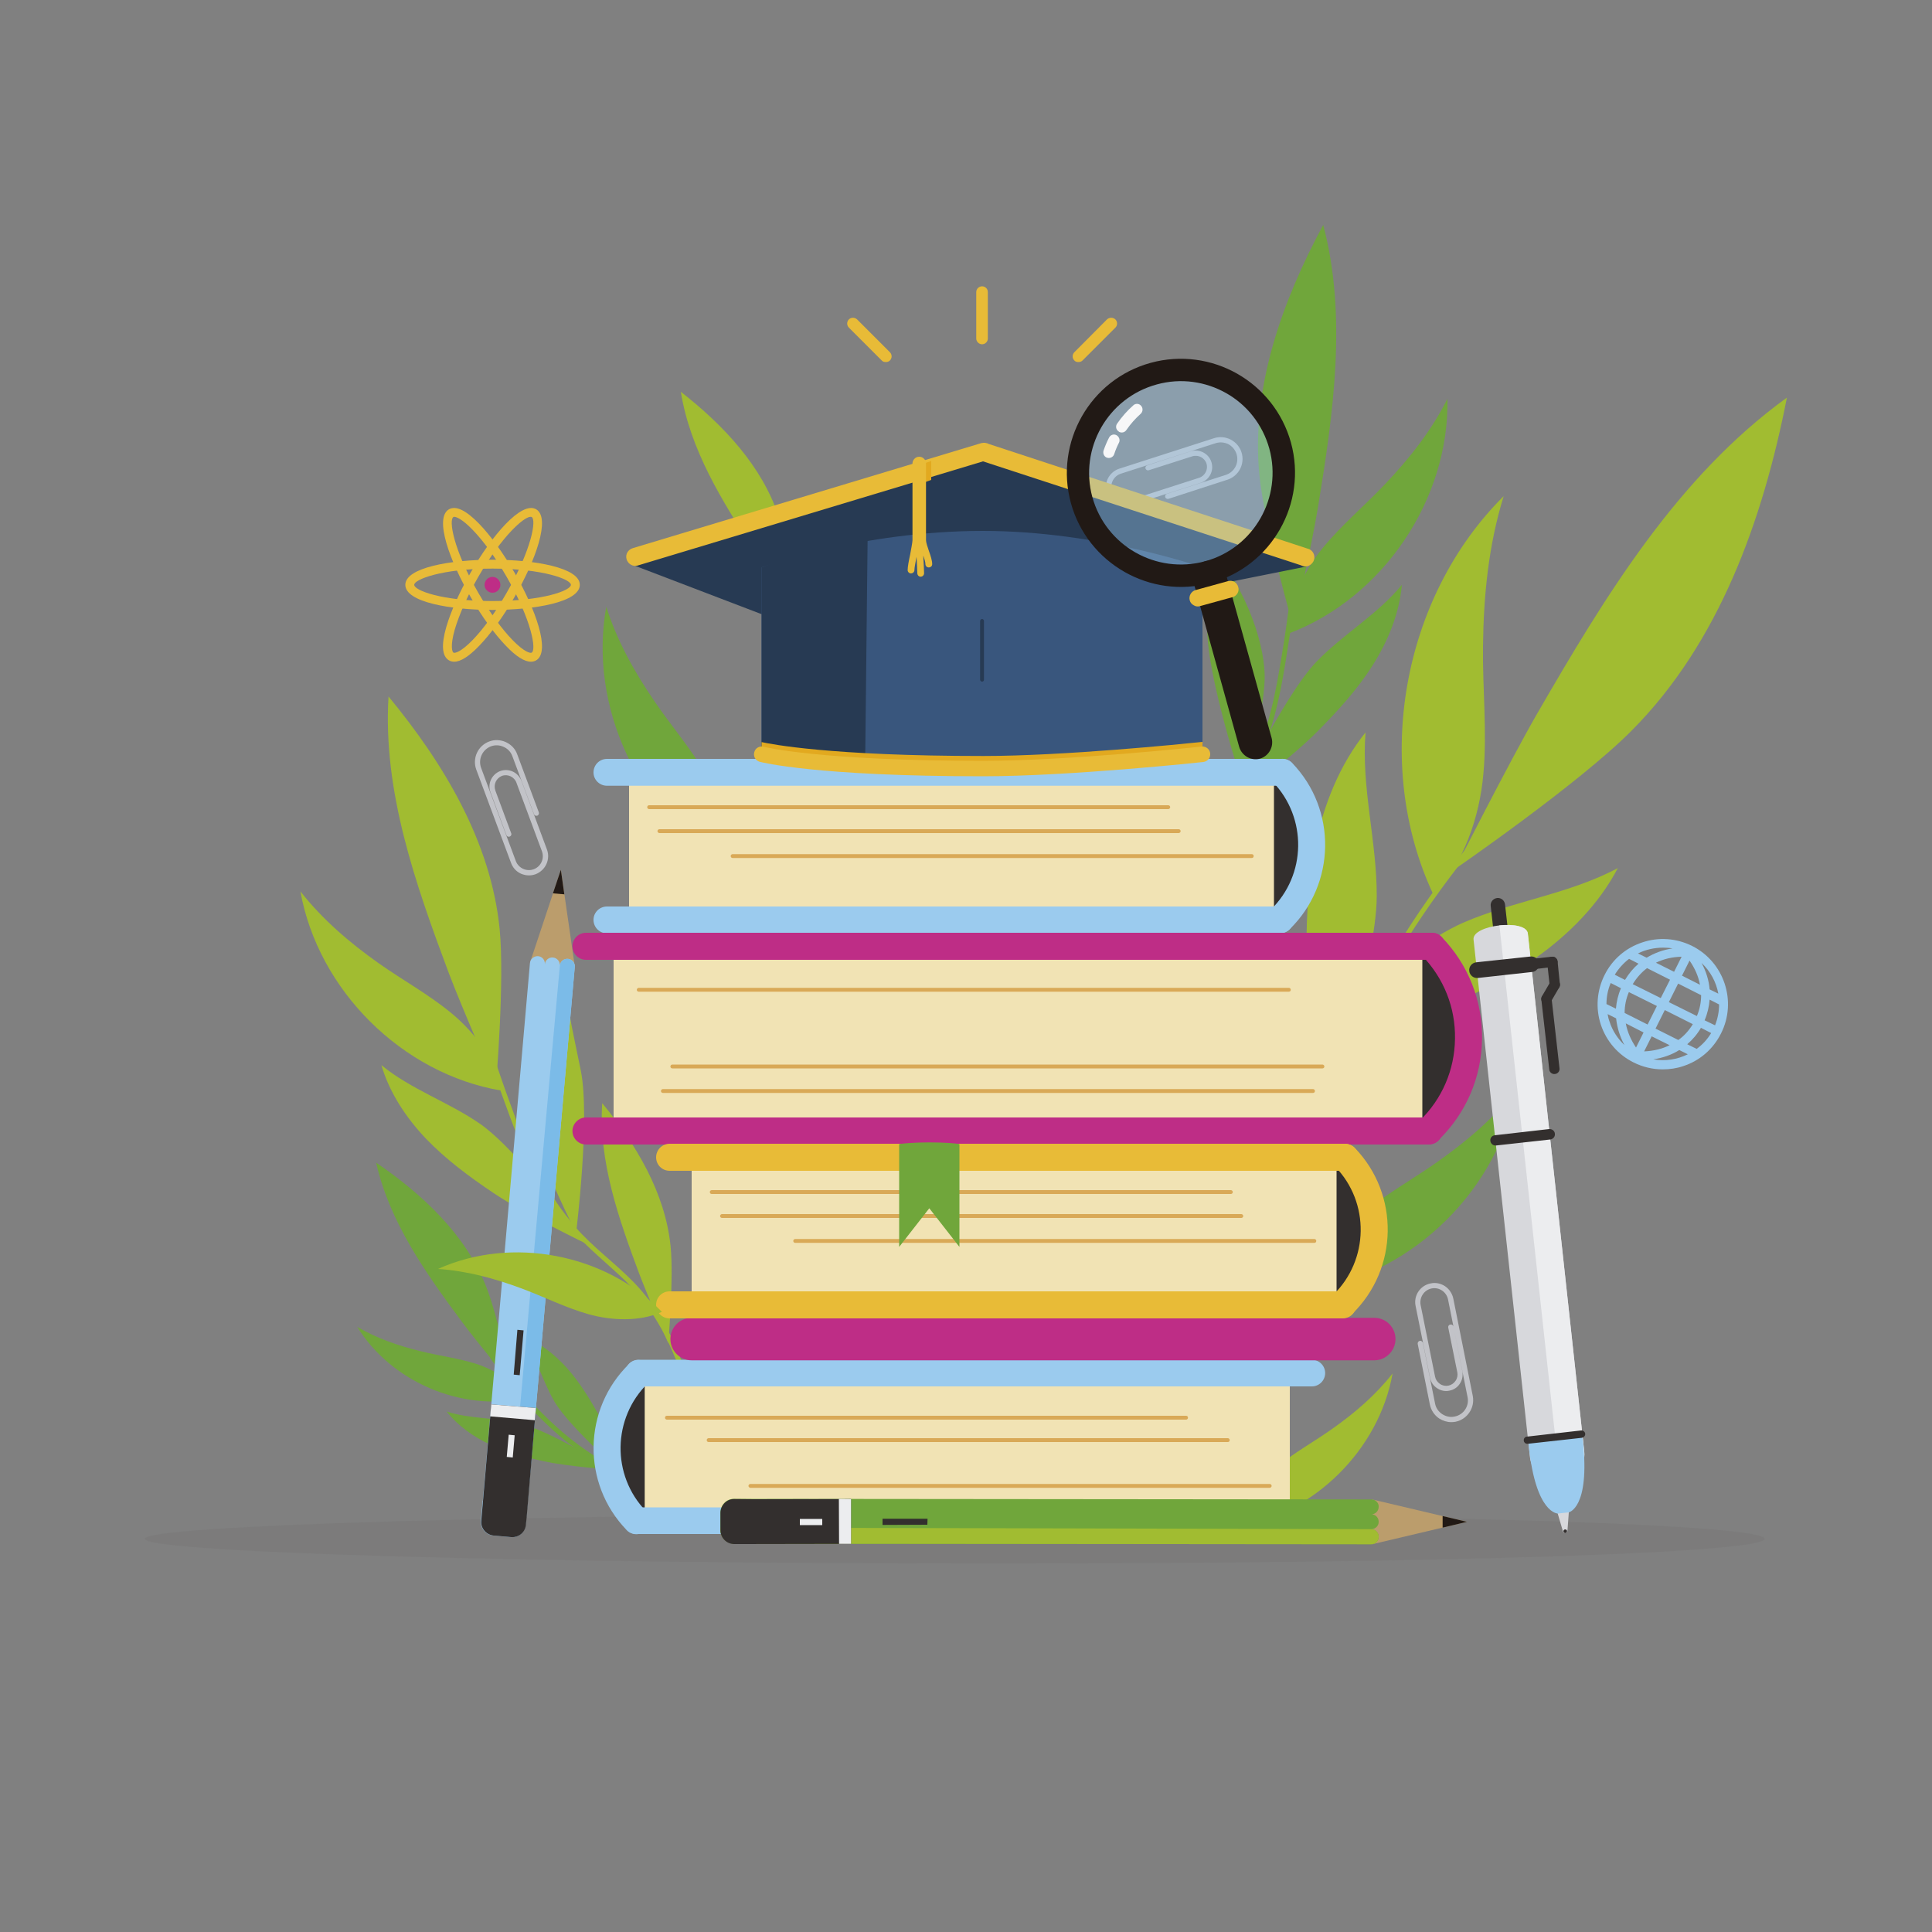 <svg version="1.2" xmlns="http://www.w3.org/2000/svg" viewBox="0 0 1000 1000" width="1000" height="1000">
	<rect x="0" y="0" width="1000" height="1000" fill="#808080" stroke="none"/>
	<title>2473536-ai</title>
	<style>
		.s0 { opacity: .1;fill: #332f2e } 
		.s1 { fill: #c2c3c8 } 
		.s2 { fill: #70a63b } 
		.s3 { fill: #a1bc31 } 
		.s4 { fill: #332f2e } 
		.s5 { fill: #9bcbee } 
		.s6 { fill: #f1e3b4 } 
		.s7 { fill: #d9a957 } 
		.s8 { fill: #be2d86 } 
		.s9 { fill: #e8bb37 } 
		.s10 { fill: #bb9d6c } 
		.s11 { fill: #211915 } 
		.s12 { fill: #7bbbe8 } 
		.s13 { fill: #ecedef } 
		.s14 { fill: #273a53 } 
		.s15 { fill: #e2a91f } 
		.s16 { fill: #39567d } 
		.s17 { fill: #d7d8dc } 
		.s18 { fill: #f7f7f8 } 
	</style>
	<g id="BACKGROUND">
		<g id="&lt;Group&gt;">
		</g>
	</g>
	<g id="OBJECTS">
		<g id="&lt;Group&gt;" style="opacity: .5">
			<path id="&lt;Path&gt;" class="s0" d="m913.4 796.5c0 7.1-156.6 12.8-399.2 12.8-242.6 0-439.3-5.7-439.3-12.8 0-7.1 196.7-12.8 439.3-12.8 242.6 0 399.2 5.7 399.2 12.8z"/>
		</g>
		<g id="&lt;Group&gt;">
			<g id="&lt;Group&gt;">
				<path id="&lt;Path&gt;" class="s1" d="m582.4 262c-4.2 0-8.1-2.7-9.5-6.9-1.7-5.2 1.2-10.8 6.4-12.5l49.1-15.8c5.9-1.9 12.3 1.4 14.2 7.3 1.9 6-1.4 12.3-7.3 14.2l-30.5 9.9c-0.7 0.2-1.5-0.2-1.7-0.9-0.2-0.7 0.2-1.5 0.9-1.7l30.5-9.8c4.5-1.5 7-6.3 5.5-10.9-0.7-2.1-2.2-3.9-4.2-5-2.1-1-4.4-1.2-6.6-0.5l-49.1 15.8c-3.7 1.2-5.8 5.3-4.6 9.1 1.2 3.8 5.3 5.8 9.1 4.6l36.1-11.6c3-1 4.7-4.3 3.8-7.3-1-3.1-4.3-4.8-7.4-3.8l-22.5 7.2c-0.7 0.2-1.4-0.1-1.7-0.9-0.2-0.7 0.2-1.4 0.9-1.6l22.5-7.3c4.5-1.4 9.3 1.1 10.7 5.5 1.5 4.5-1 9.3-5.5 10.8l-36.1 11.6q-1.5 0.5-3 0.5z"/>
			</g>
			<g id="&lt;Group&gt;">
				<g id="&lt;Group&gt;">
					<path id="&lt;Path&gt;" class="s2" d="m264.7 716.1c0 0-17.8-21.4-25.5-31.8-18.8-25.3-37.6-51.8-44.5-82.5 23.9 16.3 46.1 37 56.8 63.8 6.5 16.2 13.2 50.5 13.2 50.5z"/>
				</g>
				<g id="&lt;Group&gt;">
					<g id="&lt;Group&gt;">
						<path id="&lt;Path&gt;" class="s2" d="m343.5 769c-37.7-9.2-65.5-36.4-87.5-67-0.9-1.3-3.1-0.1-2.1 1.2 22.3 31.2 50.6 58.8 88.9 68.2 1.6 0.4 2.3-2 0.7-2.4z"/>
					</g>
				</g>
				<g id="&lt;Group&gt;">
					<path id="&lt;Path&gt;" class="s2" d="m271.3 723.8c-5.1-8.5-15.2-14.7-24.6-17.8-9.4-3-19.3-4.2-28.9-6.6-11.5-2.8-22.6-6.6-32.9-12.6 17.6 28.4 53.8 43.9 86.4 37z"/>
				</g>
				<g id="&lt;Group&gt;">
					<path id="&lt;Path&gt;" class="s2" d="m317.1 760.7c0 0-23.4-1.6-35.8-4.4-9.4-2-18.7-4.5-27.4-8.5-8.7-4-16.8-9.7-22.7-17.2 12.1 3.9 25.2 3.1 37.6 6.1 15.6 3.6 48.3 24 48.3 24z"/>
				</g>
				<g id="&lt;Group&gt;">
					<path id="&lt;Path&gt;" class="s2" d="m324.3 764.5c0 0-8.5-21.8-14.8-32.9-4.7-8.3-9.8-16.5-16.2-23.7-6.5-7.1-14.2-13.2-23.2-16.6 7.3 10.4 10.5 23.2 16.9 34.2 8.2 13.8 37.3 39 37.3 39z"/>
				</g>
			</g>
			<g id="&lt;Group&gt;">
				<path id="&lt;Path&gt;" class="s2" d="m375.3 447c2.9-15.1-2.3-32.8-10-46.2-7.7-13.4-17.9-25.1-26.6-37.9-10.4-15.2-19.3-31.2-24.9-48.8-9.3 51.2 16.5 106.9 61.5 132.9z"/>
			</g>
			<g id="&lt;Group&gt;">
				<g id="&lt;Group&gt;">
					<path id="&lt;Path&gt;" class="s2" d="m669.5 324.7c0 0 9.4-42.3 12.7-62.2 7.9-48.5 15.2-98.7 2.7-146.1-21.3 39.6-37.3 84.1-33.1 129 2.6 26.9 17.7 79.3 17.7 79.3z"/>
				</g>
				<g id="&lt;Group&gt;">
					<g id="&lt;Group&gt;">
						<path id="&lt;Path&gt;" class="s2" d="m605.9 480.3c2.9-17.6 8-34 18.8-48.3 8.3-10.9 17.6-20.6 24.1-32.8 9.1-17.4 13.4-36.8 16.5-56 3.1-18.8 5.9-38 6.8-57 0.1-1.6-2.4-1.6-2.5 0-1 20-3.9 40.1-7.3 59.8-3.3 19.9-8.2 40-18.8 57.3-6.6 10.9-15.6 19.8-22.9 30.1-9.8 13.8-14.4 29.7-17.1 46.2-0.3 1.6 2.1 2.2 2.4 0.7z"/>
					</g>
				</g>
				<g id="&lt;Group&gt;">
					<path id="&lt;Path&gt;" class="s2" d="m667.3 327.8c-0.5-15.4 7.5-32.1 17.2-44 9.8-12 21.8-22 32.4-33.2 12.7-13.4 24-27.7 32.3-44.2 1 52-33.3 102.9-81.9 121.4z"/>
				</g>
				<g id="&lt;Group&gt;">
					<path id="&lt;Path&gt;" class="s2" d="m638.5 414.8c0 0 29.2-21.9 43.2-36 10.5-10.6 20.7-21.7 28.7-34.3 8-12.6 13.9-26.9 15.2-41.8-12.6 15.4-30.4 25.5-44.2 39.8-17.3 18-42.9 72.3-42.9 72.3z"/>
				</g>
				<g id="&lt;Group&gt;">
					<path id="&lt;Path&gt;" class="s2" d="m643.6 407.4c0 0 10.5-36.2 11-56 0.3-15-7-43.9-30.5-72.3 1.4 19.8 0.9 26.5 0.8 46.4-0.2 25 18.7 81.9 18.7 81.9z"/>
				</g>
			</g>
			<g id="&lt;Group&gt;">
				<path id="&lt;Path&gt;" class="s3" d="m412.8 316.7c0 0-15.8-21.6-22.6-32-16.5-25.4-33-52-37.8-81.9 21.9 17.1 42 38.3 50.7 64.7 5.3 15.8 9.7 49.2 9.7 49.2z"/>
			</g>
			<g id="&lt;Group&gt;">
				<path id="&lt;Path&gt;" class="s2" d="m680.8 667.2c2.6-15.3 13.6-30 25.5-39.9 11.9-9.8 25.6-17.3 38.1-26.2 15.1-10.7 29-22.5 40.4-37.1-9.1 51.2-52.7 94.4-104 103.2z"/>
			</g>
			<g id="&lt;Group&gt;">
				<path id="&lt;Path&gt;" class="s3" d="m640.9 790.2c1.9-11.7 10.4-23 19.6-30.6 9.1-7.6 19.6-13.3 29.3-20.2 11.6-8.2 22.2-17.3 31-28.5-7 39.4-40.5 72.6-79.9 79.3z"/>
			</g>
			<g id="&lt;Group&gt;">
				<path id="&lt;Path&gt;" class="s3" d="m345.9 695.2c0 0-10.7-24.4-15.1-36.1-10.6-28.4-21-57.9-19.1-88.1 17.6 21.4 32.6 46.4 35.4 74.1 1.7 16.6-1.2 50.1-1.2 50.1z"/>
			</g>
			<g id="&lt;Group&gt;">
				<g id="&lt;Group&gt;">
					<path id="&lt;Path&gt;" class="s3" d="m753.1 449.8c0 0 28-55.2 42.4-80.2 35.1-60.7 72.6-122.7 129.4-163.8-12.4 63.2-35 126.8-80.4 172.4-27.3 27.5-91.4 71.6-91.4 71.6z"/>
				</g>
				<g id="&lt;Group&gt;">
					<g id="&lt;Group&gt;">
						<path id="&lt;Path&gt;" class="s3" d="m678.7 642c0.3-86.2 46.2-161.9 101.7-224.5 1-1.3-0.7-3-1.8-1.8-55.9 63.2-102.1 139.5-102.4 226.3 0 1.7 2.5 1.7 2.5 0z"/>
					</g>
				</g>
				<g id="&lt;Group&gt;">
					<path id="&lt;Path&gt;" class="s3" d="m741.8 462.8c15.8-15.3 24.1-40.3 26-62.3 2-22-0.5-44.1-0.2-66.1 0.3-26.4 2.9-52.4 10.7-77.6-52.7 52.4-68 138.7-36.5 206z"/>
				</g>
				<g id="&lt;Group&gt;">
					<path id="&lt;Path&gt;" class="s3" d="m684.8 580.7c0 0-8.2-51.4-8.6-79.8-0.2-21.4 0.4-42.9 4.7-63.8 4.4-20.9 12.5-41.3 25.9-58-2.3 28.3 5.9 56.4 5.8 84.8-0.1 35.7-27.8 116.8-27.8 116.8z"/>
				</g>
				<g id="&lt;Group&gt;">
					<path id="&lt;Path&gt;" class="s3" d="m661.1 549.5c0 0 50.5-12.9 76.7-23.8 19.7-8.2 39.2-17.4 56.7-29.6 17.4-12.3 33-27.9 42.9-46.8-25 13.4-54.1 17-80.1 28.3-32.7 14.3-96.2 71.9-96.2 71.9z"/>
				</g>
			</g>
			<g id="&lt;Group&gt;">
				<g id="&lt;Group&gt;">
					<path id="&lt;Path&gt;" class="s3" d="m256.7 561.9c0 0-17.4-39.7-24.5-58.5-17.2-46-34.1-93.9-31.1-142.9 28.7 34.8 53 75.3 57.5 120.2 2.7 26.9-1.9 81.2-1.9 81.2z"/>
				</g>
				<g id="&lt;Group&gt;">
					<g id="&lt;Group&gt;">
						<path id="&lt;Path&gt;" class="s3" d="m353.6 706.6c-5.8-15.7-13.5-30.3-25.1-42.4-9.9-10.3-21.5-18.5-30.8-29.2-14.3-16.4-23.4-36.4-31-56.6-6.6-17.8-13-35.9-17.6-54.3-0.4-1.6-2.8-0.9-2.4 0.6 4.6 18.5 11 36.5 17.6 54.3 6.9 18.4 14.9 36.6 27 52.1 8.8 11.3 19.7 20 30 29.6 14.1 13 23.2 28.7 29.9 46.6 0.6 1.4 3 0.8 2.4-0.7z"/>
					</g>
				</g>
				<g id="&lt;Group&gt;">
					<path id="&lt;Path&gt;" class="s3" d="m259.5 564.5c-2.5-15.2-13.6-29.9-25.5-39.8-11.9-9.9-25.5-17.3-38.1-26.2-15.1-10.7-29-22.6-40.4-37.1 9.2 51.2 52.7 94.4 104 103.1z"/>
				</g>
				<g id="&lt;Group&gt;">
					<path id="&lt;Path&gt;" class="s3" d="m304.6 644.3c0 0-32.9-15.8-49.3-26.9-12.4-8.3-24.5-17.3-34.9-28.1-10.3-10.9-18.8-23.7-23-38 15.3 12.6 34.8 19.1 51.1 30.4 20.5 14.3 56.1 62.6 56.1 62.6z"/>
				</g>
				<g id="&lt;Group&gt;">
					<path id="&lt;Path&gt;" class="s3" d="m298.2 638c0 0-17.3-33.4-21.7-52.8-3.2-14.6-1.6-44.4 15.9-76.9 2.4 19.7 4.3 26.3 8.2 45.7 5 24.5-2.4 84-2.4 84z"/>
				</g>
			</g>
			<g id="&lt;Group&gt;">
				<g id="&lt;Group&gt;">
					<path id="&lt;Path&gt;" class="s4" d="m663.7 475.9h-9.2v-76.1h9.2c0 0 15.3 28.6 15.3 38.2 0 9.5-15.3 37.9-15.3 37.9z"/>
				</g>
				<g id="&lt;Group&gt;">
					<path id="&lt;Path&gt;" class="s5" d="m662.6 482.9c-1.8 0-3.7-0.7-5-2.1-2.7-2.8-2.7-7.2 0.1-9.9 18.6-18 19-47.7 1-66.3-2.7-2.7-2.6-7.2 0.2-9.9 2.7-2.6 7.2-2.6 9.9 0.2 23.3 24.1 22.7 62.7-1.3 86.1-1.4 1.3-3.2 1.9-4.9 1.9z"/>
				</g>
				<g id="&lt;Group&gt;">
					<path id="&lt;Path&gt;" class="s6" d="m659.4 476.1h-333.8v-76.3h333.8z"/>
				</g>
				<g id="&lt;Group&gt;">
					<path id="&lt;Path&gt;" class="s5" d="m663.7 406.7h-349.5c-3.9 0-7-3.1-7-6.9 0-3.9 3.1-7 7-7h349.5c3.9 0 7 3.1 7 7 0 3.8-3.1 6.9-7 6.9z"/>
				</g>
				<g id="&lt;Group&gt;">
					<path id="&lt;Path&gt;" class="s5" d="m662.6 483.1h-348.4c-3.9 0-7-3.1-7-7 0-3.8 3.1-6.9 7-6.9h348.4c3.8 0 6.9 3.1 6.9 6.9 0 3.9-3.1 7-6.9 7z"/>
				</g>
				<g id="&lt;Group&gt;">
					<path id="&lt;Path&gt;" class="s7" d="m604.7 418.8h-268.7c-0.6 0-1-0.5-1-1 0-0.6 0.4-1 1-1h268.7c0.5 0 1 0.4 1 1 0 0.5-0.5 1-1 1z"/>
				</g>
				<g id="&lt;Group&gt;">
					<path id="&lt;Path&gt;" class="s7" d="m610.1 431.2h-268.8c-0.5 0-1-0.5-1-1 0-0.6 0.5-1 1-1h268.8c0.5 0 1 0.4 1 1 0 0.5-0.5 1-1 1z"/>
				</g>
				<g id="&lt;Group&gt;">
					<path id="&lt;Path&gt;" class="s7" d="m647.9 444.1h-268.7c-0.5 0-1-0.4-1-1 0-0.6 0.5-1 1-1h268.7c0.6 0 1 0.4 1 1 0 0.6-0.4 1-1 1z"/>
				</g>
			</g>
			<g id="&lt;Group&gt;">
				<g id="&lt;Group&gt;">
					<path id="&lt;Path&gt;" class="s4" d="m329.4 710.9h9.2v76.2h-9.2c0 0-15.2-28.7-15.2-38.2 0-9.5 15.2-38 15.2-38z"/>
				</g>
				<g id="&lt;Group&gt;">
					<path id="&lt;Path&gt;" class="s6" d="m333.7 710.7h333.9v76.4h-333.9z"/>
				</g>
				<g id="&lt;Group&gt;">
					<g id="&lt;Group&gt;">
						<path id="&lt;Path&gt;" class="s5" d="m329.4 794.1c-1.8 0-3.7-0.7-5-2.1-23.4-24.1-22.8-62.7 1.3-86.1 2.7-2.7 7.2-2.6 9.9 0.1 2.7 2.8 2.6 7.3-0.2 9.9-18.5 18-19 47.8-1 66.3 2.7 2.8 2.6 7.2-0.1 9.9-1.4 1.3-3.2 2-4.9 2z"/>
					</g>
					<g id="&lt;Group&gt;">
						<path id="&lt;Path&gt;" class="s5" d="m679 794h-349.6c-3.8 0-6.9-3.1-6.9-6.9 0-3.8 3.1-6.9 6.9-6.9h349.6c3.8 0 6.9 3.1 6.9 6.9 0 3.8-3.1 6.9-6.9 6.9z"/>
					</g>
					<g id="&lt;Group&gt;">
						<path id="&lt;Path&gt;" class="s5" d="m679 717.6h-348.5c-3.8 0-6.9-3.1-6.9-6.9 0-3.8 3.1-6.9 6.9-6.9h348.5c3.8 0 6.9 3.1 6.9 6.9 0 3.8-3.1 6.9-6.9 6.9z"/>
					</g>
					<g id="&lt;Group&gt;">
						<path id="&lt;Path&gt;" class="s7" d="m657.2 770.1h-268.8c-0.5 0-1-0.5-1-1 0-0.6 0.5-1 1-1h268.8c0.5 0 1 0.4 1 1 0 0.5-0.5 1-1 1z"/>
					</g>
					<g id="&lt;Group&gt;">
						<path id="&lt;Path&gt;" class="s7" d="m635.5 746.4h-268.7c-0.6 0-1-0.4-1-1 0-0.5 0.4-1 1-1h268.7c0.6 0 1 0.5 1 1 0 0.6-0.4 1-1 1z"/>
					</g>
					<g id="&lt;Group&gt;">
						<path id="&lt;Path&gt;" class="s7" d="m613.9 734.8h-268.7c-0.6 0-1-0.5-1-1 0-0.6 0.4-1 1-1h268.7c0.6 0 1 0.4 1 1 0 0.5-0.4 1-1 1z"/>
					</g>
				</g>
			</g>
			<g id="&lt;Group&gt;">
				<path id="&lt;Path&gt;" class="s8" d="m711.3 704.1h-353.3c-6.1 0-11-5-11-11 0-6.1 4.9-11 11-11h353.3c6.1 0 11 4.9 11 11 0 6-4.9 11-11 11z"/>
			</g>
			<g id="&lt;Group&gt;">
				<g id="&lt;Group&gt;">
					<path id="&lt;Path&gt;" class="s4" d="m741.1 585.2h-11.6v-95.4h11.6c0 0 19 35.9 19 47.8 0 11.9-19 47.6-19 47.6z"/>
				</g>
				<g id="&lt;Group&gt;">
					<path id="&lt;Path&gt;" class="s8" d="m739.6 592.2c-1.8 0-3.6-0.7-5-2.2-2.7-2.7-2.6-7.2 0.2-9.9 11.6-11.2 18.1-26.3 18.3-42.4 0.3-16.2-5.8-31.4-17-43-2.7-2.8-2.7-7.2 0.1-9.9 2.8-2.7 7.2-2.7 9.9 0.1 13.9 14.3 21.3 33.1 21 53-0.3 19.9-8.3 38.4-22.6 52.3-1.4 1.3-3.1 2-4.9 2z"/>
				</g>
				<g id="&lt;Group&gt;">
					<path id="&lt;Path&gt;" class="s6" d="m736.2 585.4h-418.6v-95.6h418.6z"/>
				</g>
				<g id="&lt;Group&gt;">
					<path id="&lt;Path&gt;" class="s8" d="m741.1 496.8h-437.8c-3.8 0-7-3.1-7-7 0-3.9 3.2-7 7-7h437.8c3.9 0 7 3.1 7 7 0 3.9-3.1 7-7 7z"/>
				</g>
				<g id="&lt;Group&gt;">
					<path id="&lt;Path&gt;" class="s8" d="m739.6 592.4h-436.3c-3.8 0-7-3.1-7-7 0-3.8 3.2-7 7-7h436.3c3.9 0 7 3.2 7 7 0 3.9-3.1 7-7 7z"/>
				</g>
				<g id="&lt;Group&gt;">
					<path id="&lt;Path&gt;" class="s7" d="m667.1 513.3h-336.5c-0.5 0-1-0.4-1-1 0-0.5 0.5-1 1-1h336.5c0.6 0 1 0.5 1 1 0 0.6-0.4 1-1 1z"/>
				</g>
				<g id="&lt;Group&gt;">
					<path id="&lt;Path&gt;" class="s7" d="m684.5 553h-336.5c-0.6 0-1-0.4-1-1 0-0.5 0.4-1 1-1h336.5c0.5 0 1 0.5 1 1 0 0.6-0.5 1-1 1z"/>
				</g>
				<g id="&lt;Group&gt;">
					<path id="&lt;Path&gt;" class="s7" d="m679.6 565.7h-336.5c-0.5 0-1-0.4-1-1 0-0.5 0.5-1 1-1h336.5c0.6 0 1 0.5 1 1 0 0.6-0.4 1-1 1z"/>
				</g>
			</g>
			<g id="&lt;Group&gt;">
				<g id="&lt;Group&gt;">
					<path id="&lt;Path&gt;" class="s4" d="m696.1 675.2h-9.2v-76.2h9.2c0 0 15.2 28.7 15.2 38.2 0 9.5-15.2 38-15.2 38z"/>
				</g>
				<g id="&lt;Group&gt;">
					<path id="&lt;Path&gt;" class="s9" d="m695 682.2c-1.9 0-3.7-0.7-5.1-2.1-2.6-2.8-2.6-7.2 0.2-9.9 18.5-18 19-47.8 1-66.3-2.7-2.8-2.6-7.2 0.2-9.9 2.7-2.7 7.2-2.6 9.9 0.1 23.3 24.1 22.7 62.7-1.4 86.1-1.3 1.3-3.1 2-4.8 2z"/>
				</g>
				<g id="&lt;Group&gt;">
					<path id="&lt;Path&gt;" class="s6" d="m691.8 675.4h-333.8v-76.4h333.8z"/>
				</g>
				<g id="&lt;Group&gt;">
					<path id="&lt;Path&gt;" class="s9" d="m696.1 606h-349.5c-3.9 0-7-3.1-7-7 0-3.8 3.1-7 7-7h349.5c3.9 0 7 3.2 7 7 0 3.9-3.1 7-7 7z"/>
				</g>
				<g id="&lt;Group&gt;">
					<path id="&lt;Path&gt;" class="s9" d="m695 682.4h-348.4c-3.9 0-7-3.1-7-7 0-3.9 3.1-7 7-7h348.4c3.8 0 7 3.1 7 7 0 3.9-3.2 7-7 7z"/>
				</g>
				<g id="&lt;Group&gt;">
					<path id="&lt;Path&gt;" class="s7" d="m637.1 618h-268.7c-0.6 0-1-0.4-1-1 0-0.5 0.4-1 1-1h268.7c0.5 0 1 0.5 1 1 0 0.6-0.5 1-1 1z"/>
				</g>
				<g id="&lt;Group&gt;">
					<path id="&lt;Path&gt;" class="s7" d="m642.5 630.4h-268.8c-0.5 0-1-0.4-1-1 0-0.5 0.5-1 1-1h268.8c0.5 0 1 0.5 1 1 0 0.6-0.5 1-1 1z"/>
				</g>
				<g id="&lt;Group&gt;">
					<path id="&lt;Path&gt;" class="s7" d="m680.3 643.3h-268.7c-0.6 0-1-0.4-1-1 0-0.5 0.4-1 1-1h268.7c0.6 0 1 0.5 1 1 0 0.6-0.4 1-1 1z"/>
				</g>
				<g id="&lt;Group&gt;">
					<g id="&lt;Group&gt;">
						<path id="&lt;Path&gt;" class="s2" d="m496.6 645.4l-15.6-20-15.6 20v-52.9c0-0.2 0.1-0.4 0.3-0.4 1.4-0.2 7-0.8 15.3-0.8 9.1 0 14.1 0.6 15.3 0.8 0.2 0 0.3 0.2 0.3 0.4z"/>
					</g>
				</g>
			</g>
			<g id="&lt;Group&gt;">
				<g id="&lt;Group&gt;">
					<path id="&lt;Path&gt;" class="s10" d="m290.3 450.2l-15.9 47.8 23.1 2.1z"/>
				</g>
				<g id="&lt;Group&gt;">
					<path id="&lt;Path&gt;" class="s11" d="m290.3 450.2l-4.1 12.2 5.9 0.5z"/>
				</g>
				<g id="&lt;Group&gt;">
					<path id="&lt;Path&gt;" class="s5" d="m297.5 500.5c0.2-2.1-1.4-4-3.5-4.2-2.2-0.2-4.1 1.4-4.2 3.5 0.1-2.1-1.4-4-3.6-4.2-2.1-0.2-4 1.4-4.2 3.5 0.2-2.1-1.3-4-3.5-4.2-2.1-0.1-4 1.4-4.2 3.6l-24.4 278.4h-0.1l-0.9 10.2c-0.3 3.9 2.5 7.3 6.4 7.7l9.1 0.8c3.9 0.3 7.3-2.5 7.6-6.4l0.4-3.8z"/>
				</g>
				<g id="&lt;Group&gt;">
					<path id="&lt;Path&gt;" class="s12" d="m297.5 500.5c0.2-2.1-1.4-4-3.5-4.2-2.2-0.2-4.1 1.4-4.2 3.5 0.1-2-23.9 264.2-26.6 295.7l1.2 0.1c3.9 0.3 7.3-2.5 7.6-6.4l0.4-3.8z"/>
				</g>
				<g id="&lt;Group&gt;">
					<path id="&lt;Path&gt;" class="s4" d="m254.3 726.9l-4.3 50-0.9 10.2c-0.4 3.9 2.5 7.3 6.4 7.7l9.1 0.8c3.9 0.3 7.3-2.5 7.6-6.4l0.4-3.8 4.8-56.6z"/>
				</g>
				<g id="&lt;Group&gt;">
					<path id="&lt;Path&gt;" class="s13" d="m254.3 726.9l-0.6 6.2 23.1 2 0.6-6.3z"/>
				</g>
				<g id="&lt;Group&gt;">
					<path id="&lt;Path&gt;" class="s4" d="m271 688.6l-3.2-0.3-1.9 23.2 3.1 0.3z"/>
				</g>
				<g id="&lt;Group&gt;">
					<path id="&lt;Path&gt;" class="s13" d="m266.4 742.9l-3.1-0.3-1 11.5 3.1 0.3z"/>
				</g>
			</g>
			<g id="&lt;Group&gt;">
				<path id="&lt;Path&gt;" class="s3" d="m342.6 679c-11.3 5.2-26.1 4.6-38.1 1.2-12-3.4-23.1-9.1-34.8-13.4-14-5.2-28.2-9-43-10 38.2-17.2 86.7-7.9 115.9 22.2z"/>
			</g>
			<g id="&lt;Group&gt;">
				<path id="&lt;Path&gt;" class="s1" d="m273.8 453.1c-1.4 0-2.8-0.3-4.2-0.9-2.4-1.1-4.2-3.1-5.1-5.6l-18-48.3c-2.1-5.8 0.8-12.3 6.7-14.5 2.8-1.1 5.9-0.9 8.6 0.3 2.8 1.3 4.9 3.5 5.9 6.3l11.2 30.1c0.2 0.7-0.1 1.4-0.8 1.7-0.7 0.2-1.5-0.1-1.7-0.8l-11.2-30c-0.8-2.2-2.4-3.9-4.5-4.8-2.1-1-4.4-1.1-6.6-0.3-4.4 1.7-6.7 6.6-5.1 11.1l18 48.3c1.4 3.7 5.6 5.6 9.3 4.2 3.7-1.4 5.6-5.5 4.2-9.3l-13.2-35.5c-1.1-3-4.5-4.6-7.5-3.5-3 1.2-4.5 4.5-3.4 7.6l8.2 22.1c0.3 0.7-0.1 1.5-0.8 1.7-0.7 0.3-1.5-0.1-1.7-0.8l-8.2-22.1c-1.7-4.4 0.6-9.3 5-11 4.4-1.6 9.3 0.6 11 5.1l13.2 35.5c1.9 5.1-0.7 10.8-5.9 12.8q-1.7 0.6-3.4 0.6z"/>
			</g>
			<g id="&lt;Group&gt;">
				<path id="&lt;Path&gt;" class="s1" d="m751.2 736.1c-2.2 0-4.4-0.7-6.3-1.9-2.5-1.7-4.2-4.3-4.8-7.2l-6.3-31.4c-0.1-0.7 0.3-1.4 1.1-1.6 0.7-0.1 1.4 0.3 1.6 1.1l6.3 31.4c0.4 2.2 1.7 4.1 3.6 5.4 2 1.3 4.3 1.8 6.5 1.3 4.7-0.9 7.7-5.5 6.7-10.1l-10.1-50.5c-0.8-3.9-4.6-6.5-8.5-5.7-3.9 0.8-6.4 4.6-5.7 8.5l7.5 37.2c0.3 1.5 1.2 2.8 2.5 3.7 1.3 0.9 2.9 1.2 4.4 0.9 1.5-0.3 2.8-1.2 3.7-2.5 0.9-1.3 1.2-2.9 0.9-4.4l-4.7-23.2c-0.1-0.7 0.3-1.4 1.1-1.5 0.7-0.2 1.4 0.3 1.6 1l4.6 23.2c0.4 2.2 0 4.5-1.3 6.4-1.2 1.9-3.2 3.2-5.4 3.6-2.2 0.5-4.5 0-6.4-1.3-1.9-1.2-3.2-3.2-3.6-5.4l-7.5-37.2c-1.1-5.3 2.4-10.6 7.8-11.6 2.6-0.6 5.2 0 7.4 1.4 2.2 1.5 3.7 3.7 4.3 6.3l10.1 50.5c1.2 6.2-2.8 12.1-8.9 13.4q-1.1 0.2-2.2 0.2z"/>
			</g>
			<g id="&lt;Group&gt;">
				<g id="&lt;Group&gt;">
					<g id="&lt;Group&gt;">
						<path id="&lt;Path&gt;" class="s14" d="m676.4 293.2l-54 10.8-228.2 13.9-65.4-25 180-59z"/>
					</g>
				</g>
				<g id="&lt;Group&gt;">
					<path id="&lt;Path&gt;" class="s9" d="m677.8 284.3l-166.3-54.6q-0.2-0.1-0.3-0.2-0.3-0.1-0.5-0.1-0.2-0.1-0.4-0.1-0.3-0.1-0.5-0.1-0.2 0-0.5 0-0.2 0-0.4 0-0.3 0-0.5 0.1-0.2 0-0.3 0l-180.5 54.4c-2.5 0.7-4 3.2-3.3 5.7 0.6 2.1 2.5 3.5 4.5 3.5q0.6 0 1.3-0.2l178.7-53.9 164.6 53.8q1.1 0.6 2.2 0.6c1.7 0 3.3-1 4.2-2.6 1.2-2.3 0.3-5.1-2-6.3z"/>
				</g>
				<g id="&lt;Group&gt;">
					<path id="&lt;Path&gt;" class="s15" d="m482 248.4v-9.8l-7.1 2.5v9.9z"/>
				</g>
				<g id="&lt;Group&gt;">
					<g id="&lt;Group&gt;">
						<path id="&lt;Path&gt;" class="s16" d="m622.4 390.4c0 0-68.3 7.4-113.6 7.4-53.4 0-114.6-7.4-114.6-7.4v-96.7c0 0 51.2-18.9 114.6-18.9 59.9 0 113.6 18.9 113.6 18.9z"/>
					</g>
				</g>
				<g id="&lt;Group&gt;">
					<g id="&lt;Group&gt;">
						<path id="&lt;Path&gt;" class="s14" d="m447.8 395.4c-33.1-2.2-53.6-5-53.6-5v-96.7c0 0 22-9.8 54.9-16.6z"/>
					</g>
				</g>
				<g id="&lt;Group&gt;">
					<g id="&lt;Group&gt;">
						<g id="&lt;Group&gt;">
							<path id="&lt;Path&gt;" class="s15" d="m509 399.4c-74 0-105.9-5.2-114.8-7v-8.3c4.5 1 35.2 7.2 114.8 7.2 41.5 0 102.9-6.2 113.4-7.3v8.2c-12.7 1.3-72.5 7.2-113.4 7.2z"/>
						</g>
					</g>
				</g>
				<g id="&lt;Group&gt;">
					<g id="&lt;Group&gt;">
						<g id="&lt;Group&gt;">
							<path id="&lt;Path&gt;" class="s9" d="m508.8 401.8c-86.3 0-114.4-7.2-115.6-7.5-2.1-0.6-3.4-2.8-2.8-4.9 0.5-2.2 2.7-3.4 4.8-2.9 0.3 0.1 28.7 7.3 113.6 7.3 44.6 0 112.5-7.3 113.2-7.4 2.2-0.2 4.2 1.4 4.4 3.6 0.2 2.2-1.3 4.1-3.5 4.4-0.7 0.1-69.1 7.4-114.1 7.4z"/>
						</g>
					</g>
				</g>
				<g id="&lt;Group&gt;">
					<path id="&lt;Path&gt;" class="s9" d="m480.8 285.2c-0.7-2.1-1.5-4.4-1.5-5.6q0 0 0-0.1v-39.6c0-1.9-1.6-3.5-3.5-3.5-1.9 0-3.5 1.6-3.5 3.5v39.7q0 0 0 0.1c-0.1 1.5-0.7 4.5-1.2 7.3-0.7 3.2-1.3 6.3-1.3 8.1 0 0.9 0.8 1.7 1.7 1.7 1 0 1.8-0.8 1.8-1.7 0-1.3 0.6-4.2 1.1-6.9q0 0 0 0c0.2 3.5 0.4 7 0.4 8.5 0 1 0.8 1.8 1.7 1.8 1 0 1.8-0.8 1.8-1.8 0-1.6-0.2-5-0.4-8.6q0-0.3 0-0.5c0.6 1.7 1.1 3.4 1.1 4.4 0 1 0.8 1.7 1.7 1.7 1 0 1.8-0.7 1.8-1.7 0-1.9-0.8-4.3-1.7-6.8z"/>
				</g>
				<g id="&lt;Group&gt;">
					<path id="&lt;Path&gt;" class="s14" d="m508.3 352.8c-0.5 0-1-0.4-1-1v-30.4c0-0.5 0.5-1 1-1 0.6 0 1 0.5 1 1v30.4c0 0.6-0.4 1-1 1z"/>
				</g>
			</g>
			<g id="&lt;Group&gt;">
				<g id="&lt;Group&gt;">
					<path id="&lt;Compound Path&gt;" fill-rule="evenodd" class="s9" d="m254.9 315.7c-21.7 0-45.1-4-45.1-13 0-8.9 23.4-13 45.1-13 21.8 0 45.2 4.1 45.2 13 0 9-23.4 13-45.2 13zm0-21.4c-26.2 0-40.5 5.6-40.5 8.4 0 2.9 14.3 8.4 40.5 8.4 26.3 0 40.6-5.5 40.6-8.4 0-2.8-14.3-8.4-40.6-8.4z"/>
				</g>
				<g id="&lt;Group&gt;">
					<path id="&lt;Compound Path&gt;" fill-rule="evenodd" class="s9" d="m274.8 342.5c-3.3 0-7.7-2.7-12.9-8.2-5.9-6.1-12.4-15-18.2-25.1-10.9-18.8-19.1-41.1-11.3-45.6 3.6-2 8.8 0.5 15.6 7.5 5.9 6.1 12.4 15.1 18.2 25.1 10.9 18.8 19 41.1 11.3 45.6q-1.2 0.7-2.7 0.7zm-39.7-75q-0.3 0-0.4 0.1c-2.5 1.4-0.2 16.6 12.9 39.3 5.7 9.8 11.9 18.4 17.6 24.3 6.3 6.5 9.4 7 10 6.6 2.5-1.4 0.1-16.6-13-39.3-5.6-9.7-11.8-18.3-17.5-24.2-5.4-5.6-8.5-6.8-9.6-6.8z"/>
				</g>
				<g id="&lt;Group&gt;">
					<path id="&lt;Compound Path&gt;" fill-rule="evenodd" class="s9" d="m235.1 342.5q-1.5 0-2.7-0.7c-3.6-2.1-4.1-7.9-1.4-17.3 2.4-8.2 6.9-18.2 12.7-28.3 10.8-18.8 26.1-37 33.8-32.6 7.7 4.5-0.4 26.8-11.3 45.6-5.8 10.1-12.3 19-18.2 25.1-5.3 5.5-9.6 8.2-12.9 8.2zm39.5-75c-3.4 0-14.7 9.8-27 31-5.6 9.8-9.9 19.5-12.2 27.3-2.5 8.7-1.3 11.7-0.7 12 0.6 0.4 3.7-0.1 10-6.6 5.7-5.9 11.9-14.5 17.5-24.3 13.1-22.7 15.5-37.9 13-39.3q-0.2-0.1-0.6-0.1z"/>
				</g>
				<g id="&lt;Group&gt;">
					<path id="&lt;Path&gt;" class="s8" d="m259 302.7c0 2.3-1.8 4.1-4.1 4.1-2.2 0-4.1-1.8-4.1-4.1 0-2.2 1.9-4.1 4.1-4.1 2.3 0 4.1 1.9 4.1 4.1z"/>
				</g>
			</g>
			<g id="&lt;Group&gt;">
				<path id="&lt;Compound Path&gt;" fill-rule="evenodd" class="s5" d="m890.8 534.9c-4 8-10.9 14.1-19.5 16.9-3.5 1.2-7.1 1.7-10.7 1.7-5.2 0-10.3-1.2-15.1-3.6-8-4-14-10.9-16.9-19.5-2.8-8.5-2.1-17.7 1.9-25.7 4-8.1 11-14.1 19.5-16.9 8.6-2.9 17.7-2.2 25.8 1.8 16.6 8.3 23.4 28.7 15 45.3zm-1-15l-4.9-2.5c-0.3 3.6-1.1 7.2-2.6 10.7l5.4 2.6c1.4-3.5 2.1-7.2 2.1-10.8zm-13.6 10.2l-14.5-7.3-4.8 9.6 11.8 5.9c3-2.1 5.5-4.9 7.5-8.2zm-39.8-8c0.3-3.6 1.1-7.1 2.6-10.6l-5.3-2.7c-1.5 3.5-2.2 7.2-2.2 10.9zm4.5 2.2l11.9 6 4.8-9.6-14.5-7.2c-1.5 3.5-2.2 7.2-2.2 10.8zm4.2-14.9l14.5 7.2 4.8-9.5-11.9-6c-2.9 2.2-5.4 5-7.4 8.3zm25.5-4.4l9.3 4.7c-0.8-4.3-2.6-8.5-5.4-12.5zm-0.2-9.8c-4.9 0.1-9.4 1.2-13.3 3.1l9.4 4.7zm-28.9 34.5c0.8 4.3 2.6 8.5 5.3 12.5l3.9-7.8zm9.5 14.5c4.8-0.2 9.3-1.3 13.2-3.2l-9.3-4.6zm27.3-18.3c1.5-3.5 2.2-7.2 2.2-10.8l-11.9-6-4.8 9.6zm2.4-27.5c2.4 4.4 3.8 9 4.2 13.7l4.5 2.2c-1.1-6-4.1-11.6-8.7-15.9zm-32.9-4.9l4.5 2.2c4-2.4 8.5-4.1 13.4-4.8-1.7-0.3-3.3-0.4-4.9-0.4-4.5 0-9 1-13 3zm-12 11l5.3 2.7c1.9-3.2 4.3-6.1 7-8.4l-4.9-2.5c-2.9 2.2-5.4 5-7.4 8.2zm5 36.4c-2.4-4.4-3.8-9.1-4.3-13.8l-4.4-2.2c0.2 1.3 0.5 2.6 1 3.9 1.5 4.7 4.2 8.8 7.7 12.1zm32.8 4.8l-4.4-2.2c-4 2.5-8.6 4.1-13.5 4.8 6.2 1.1 12.4 0.1 17.9-2.6zm12.1-11l-5.3-2.7c-1.9 3.3-4.3 6.1-7.1 8.5l4.9 2.4c3-2.2 5.5-4.9 7.5-8.2z"/>
			</g>
			<g id="&lt;Group&gt;">
				<g id="&lt;Group&gt;">
					<g id="&lt;Group&gt;">
						<path id="&lt;Path&gt;" class="s17" d="m802.7 766.5l9.3-1c0.7-0.1 1.3 0.5 1.2 1.2l-1.9 25.8c-0.1 1.2-1.9 1.4-2.3 0.2l-7.3-24.8c-0.2-0.6 0.3-1.3 1-1.4z"/>
					</g>
				</g>
				<g id="&lt;Group&gt;">
					<g id="&lt;Group&gt;">
						<path id="&lt;Path&gt;" class="s4" d="m778.8 500.4c-2 0.2-3.9-1.3-4.1-3.4l-3.1-28c-0.3-2.1 1.2-3.9 3.3-4.2q0 0 0 0c2.1-0.2 3.9 1.3 4.1 3.4l3.2 28c0.2 2.1-1.3 3.9-3.4 4.2q0 0 0 0z"/>
					</g>
				</g>
				<g id="&lt;Group&gt;">
					<g id="&lt;Group&gt;">
						<path id="&lt;Path&gt;" class="s17" d="m807.5 766.8c-7.7 0.9-14.7-4.8-15.6-12.5l-29.2-268c-0.8-7.7 27.3-10.8 28.1-3.1l29.2 268.1c0.8 7.7-4.8 14.7-12.5 15.5z"/>
					</g>
				</g>
				<g id="&lt;Group&gt;">
					<g id="&lt;Group&gt;">
						<path id="&lt;Path&gt;" class="s13" d="m807.5 766.8l-31.4-287.8c7.1-0.8 14.3 0.4 14.7 4.2l29.2 268.1c0.8 7.7-4.8 14.7-12.5 15.5z"/>
					</g>
				</g>
				<g id="&lt;Group&gt;">
					<g id="&lt;Group&gt;">
						<path id="&lt;Path&gt;" class="s4" d="m774.4 592.9c-1.5 0.2-2.8-0.9-3-2.4-0.2-1.5 0.9-2.8 2.4-2.9l28-3.2q0.1 0 0.1 0c1.4-0.1 2.8 0.9 2.9 2.4 0.2 1.5-0.9 2.8-2.4 3l-28 3.1q0 0 0 0z"/>
					</g>
				</g>
				<g id="&lt;Group&gt;">
					<g id="&lt;Group&gt;">
						<path id="&lt;Path&gt;" class="s4" d="m804.8 555.9c-1.4 0.2-2.8-0.9-2.9-2.3l-4.1-36.2c-0.2-1.5 0.9-2.8 2.4-3q0 0 0 0c1.5-0.2 2.8 0.9 2.9 2.4l4.1 36.2c0.2 1.4-0.9 2.8-2.4 2.9q0 0 0 0z"/>
					</g>
				</g>
				<g id="&lt;Group&gt;">
					<g id="&lt;Group&gt;">
						<path id="&lt;Path&gt;" class="s4" d="m792.8 501.8c-1.4 0.1-2.8-0.9-2.9-2.4-0.2-1.5 0.9-2.8 2.3-3l11-1.2q0 0 0 0c1.5-0.2 2.8 0.9 3 2.4 0.1 1.4-0.9 2.8-2.4 2.9l-11 1.3q0 0 0 0z"/>
					</g>
				</g>
				<g id="&lt;Group&gt;">
					<g id="&lt;Group&gt;">
						<path id="&lt;Path&gt;" class="s4" d="m764.9 506.2c-2.2 0.2-4.2-1.4-4.4-3.6-0.3-2.2 1.3-4.2 3.5-4.5l28.1-3q0 0 0 0c2.2-0.3 4.2 1.3 4.5 3.5 0.2 2.3-1.4 4.3-3.6 4.5l-28.1 3.1q0 0 0 0z"/>
					</g>
				</g>
				<g id="&lt;Group&gt;">
					<g id="&lt;Group&gt;">
						<path id="&lt;Path&gt;" class="s4" d="m800.7 519.8c-0.5 0-1.1-0.1-1.6-0.4-1.3-0.7-1.7-2.4-1-3.7l4.3-7.4c0.8-1.3 2.4-1.7 3.7-1 1.3 0.8 1.7 2.4 1 3.7l-4.3 7.4c-0.5 0.8-1.2 1.3-2.1 1.4z"/>
					</g>
				</g>
				<g id="&lt;Group&gt;">
					<g id="&lt;Group&gt;">
						<path id="&lt;Path&gt;" class="s4" d="m805 512.4c-1.5 0.1-2.8-1-2.9-2.4l-1.3-11.9c-0.2-1.4 0.9-2.8 2.4-2.9 1.5-0.2 2.8 0.9 3 2.4l1.2 11.8c0.2 1.5-0.9 2.8-2.4 3z"/>
					</g>
				</g>
				<g id="&lt;Group&gt;">
					<g id="&lt;Group&gt;">
						<path id="&lt;Path&gt;" class="s5" d="m816.3 742.6l-22.6 2.4c-1.7 0.2-2.6 1.8-2.4 3.6 3.7 35.2 15.1 34.8 15.1 34.8l5.5-0.6c0 0 11.2-1.9 7.4-37.2-0.1-1.7-1.3-3.2-3-3z"/>
					</g>
				</g>
				<g id="&lt;Group&gt;">
					<g id="&lt;Group&gt;">
						<path id="&lt;Path&gt;" class="s4" d="m790.8 747.3c-1.1 0.1-2-0.6-2.1-1.7-0.1-1 0.6-1.9 1.6-2l28.1-3.2q0 0 0 0c1-0.1 2 0.7 2.1 1.7 0.1 1-0.7 1.9-1.7 2.1l-28 3.1q0 0 0 0z"/>
					</g>
				</g>
				<g id="&lt;Group&gt;">
					<g id="&lt;Group&gt;">
						<path id="&lt;Path&gt;" class="s4" d="m810.2 793.5c-0.2 0-0.5-0.1-0.6-0.2q-0.3-0.3-0.4-0.7c0-0.2 0.1-0.5 0.2-0.6 0.3-0.4 0.9-0.5 1.3-0.2q0.2 0.1 0.3 0.3 0.1 0.2 0.1 0.3 0 0.4-0.2 0.7-0.1 0.2-0.3 0.3-0.2 0.1-0.4 0.1z"/>
					</g>
				</g>
			</g>
			<g id="&lt;Group&gt;">
				<g id="&lt;Group&gt;">
					<path id="&lt;Path&gt;" class="s10" d="m759.3 787.7l-49.1-11.6v23.2z"/>
				</g>
				<g id="&lt;Group&gt;">
					<path id="&lt;Path&gt;" class="s11" d="m759.3 787.7l-12.6-3v6z"/>
				</g>
				<g id="&lt;Group&gt;">
					<path id="&lt;Path&gt;" class="s2" d="m709.7 799.3c2.2 0 3.9-1.7 3.9-3.9 0-2.1-1.7-3.9-3.9-3.9 2.2 0 3.9-1.7 3.9-3.8 0-2.2-1.7-3.9-3.8-3.9 2.1 0 3.8-1.7 3.8-3.9 0.1-2.1-1.7-3.8-3.8-3.8l-319.5-0.3h-10.3c-3.9-0.1-7 3.1-7.1 7v9.1c0 3.9 3.2 7.1 7.1 7.1h3.8z"/>
				</g>
				<g id="&lt;Group&gt;">
					<path id="&lt;Path&gt;" class="s3" d="m709.7 799.3c2.2 0 3.9-1.7 3.9-3.9 0-2.1-1.7-3.9-3.9-3.9 2.1 0-305.2-0.8-336.8-0.8v1.2c0 3.9 3.2 7.1 7.1 7.1h3.8z"/>
				</g>
				<g id="&lt;Group&gt;">
					<path id="&lt;Path&gt;" class="s4" d="m440.5 775.9l-50.2 0.1-10.3-0.1c-3.9 0-7 3.2-7.1 7.1v9.1c0 3.9 3.2 7.1 7.1 7.1h3.8l56.7-0.1z"/>
				</g>
				<g id="&lt;Group&gt;">
					<path id="&lt;Path&gt;" class="s13" d="m440.5 775.9l-6.3-0.1 0.1 23.3h6.2z"/>
				</g>
				<g id="&lt;Group&gt;">
					<path id="&lt;Path&gt;" class="s4" d="m480 789.2l0.1-3.1h-23.3v3.2z"/>
				</g>
				<g id="&lt;Group&gt;">
					<path id="&lt;Path&gt;" class="s13" d="m425.6 789.4v-3.2h-11.6v3.2z"/>
				</g>
			</g>
			<g id="&lt;Group&gt;">
				<g id="&lt;Group&gt;">
					<g id="&lt;Group&gt;" style="opacity: .4">
						<g id="&lt;Group&gt;">
							<g id="&lt;Group&gt;">
								<path id="&lt;Path&gt;" class="s5" d="m662.6 230.7c7.8 28.3-8.9 57.6-37.3 65.4-28.3 7.8-57.7-8.9-65.4-37.3-7.8-28.3 8.9-57.6 37.2-65.4 28.4-7.8 57.7 8.9 65.5 37.3z"/>
							</g>
						</g>
					</g>
					<g id="&lt;Group&gt;">
						<g id="&lt;Group&gt;">
							<g id="&lt;Group&gt;">
								<path id="&lt;Compound Path&gt;" fill-rule="evenodd" class="s11" d="m582 296c-13.1-7.5-23.4-19.9-27.7-35.6-8.6-31.4 9.9-64 41.3-72.6 31.4-8.6 63.9 9.9 72.6 41.3 8.6 31.4-10 64-41.4 72.6-15.7 4.3-31.6 1.8-44.8-5.7zm52.7-92.5c-10.6-6-23.4-8-36-4.5-25.3 6.9-40.2 33.1-33.3 58.3 7 25.3 33.1 40.1 58.4 33.2 25.2-6.9 40.1-33.1 33.2-58.3-3.5-12.6-11.7-22.7-22.3-28.7z"/>
							</g>
						</g>
					</g>
					<g id="&lt;Group&gt;">
						<g id="&lt;Group&gt;">
							<g id="&lt;Group&gt;">
								<path id="&lt;Path&gt;" class="s18" d="m579.2 223.5q-0.1-0.1-0.2-0.2c-1.4-0.9-1.7-2.7-0.8-4 2.4-3.5 5.2-6.7 8.4-9.5 1.1-1.1 3-1 4 0.2 1.1 1.2 1 3-0.1 4.1-2.8 2.5-5.4 5.4-7.5 8.5-0.9 1.3-2.5 1.6-3.8 0.9z"/>
							</g>
						</g>
					</g>
					<g id="&lt;Group&gt;">
						<g id="&lt;Group&gt;">
							<g id="&lt;Group&gt;">
								<path id="&lt;Path&gt;" class="s18" d="m572.5 236.7c-1.2-0.7-1.7-2.2-1.3-3.5 0.8-2.3 1.7-4.5 2.8-6.6 0.7-1.5 2.4-2.1 3.8-1.4 1.4 0.7 2.1 2.5 1.4 3.9q-1.5 2.9-2.5 6c-0.5 1.5-2.2 2.3-3.7 1.8q-0.3-0.1-0.5-0.2z"/>
							</g>
						</g>
					</g>
					<g id="&lt;Group&gt;">
						<g id="&lt;Group&gt;">
							<g id="&lt;Group&gt;">
								<path id="&lt;Path&gt;" class="s11" d="m645.5 391.8c-1.9-1.1-3.4-2.9-4.1-5.2l-23.7-85.4c-1.3-4.6 1.5-9.4 6.1-10.7 4.6-1.2 9.4 1.5 10.6 6.1l23.8 85.4c1.2 4.6-1.5 9.4-6.1 10.7-2.3 0.6-4.7 0.2-6.6-0.9z"/>
							</g>
						</g>
					</g>
				</g>
				<g id="&lt;Group&gt;">
					<g id="&lt;Group&gt;">
						<path id="&lt;Path&gt;" class="s9" d="m617.9 313.3c-1-0.5-1.8-1.4-2.1-2.6-0.6-2.3 0.8-4.7 3.1-5.3l16.7-4.6c2.3-0.7 4.7 0.7 5.3 3 0.7 2.3-0.7 4.7-3 5.3l-16.7 4.6c-1.2 0.4-2.4 0.2-3.3-0.4z"/>
					</g>
				</g>
			</g>
			<g id="&lt;Group&gt;">
				<path id="&lt;Path&gt;" class="s9" d="m508.3 178.2c-1.6 0-3-1.4-3-3v-24c0-1.7 1.4-3 3-3 1.7 0 3 1.3 3 3v24c0 1.6-1.3 3-3 3z"/>
			</g>
			<g id="&lt;Group&gt;">
				<path id="&lt;Path&gt;" class="s9" d="m458.5 187.4c-0.8 0-1.6-0.2-2.1-0.8l-17-17c-1.2-1.2-1.2-3.1 0-4.3 1.1-1.1 3-1.1 4.2 0l17 17c1.2 1.2 1.2 3.1 0 4.3-0.6 0.6-1.4 0.8-2.1 0.8z"/>
			</g>
			<g id="&lt;Group&gt;">
				<path id="&lt;Path&gt;" class="s9" d="m558.2 187.4c-0.8 0-1.6-0.2-2.1-0.8-1.2-1.2-1.2-3.1 0-4.3l16.9-17c1.2-1.1 3.1-1.1 4.3 0 1.2 1.2 1.2 3.1 0 4.3l-17 17c-0.6 0.6-1.4 0.8-2.1 0.8z"/>
			</g>
		</g>
	</g>
	<g id="DESIGNED BY FREEPIK">
		<g id="&lt;Group&gt;">
			<g id="&lt;Group&gt;">
				<g id="&lt;Group&gt;">
				</g>
			</g>
			<g id="&lt;Group&gt;">
			</g>
		</g>
	</g>
</svg>